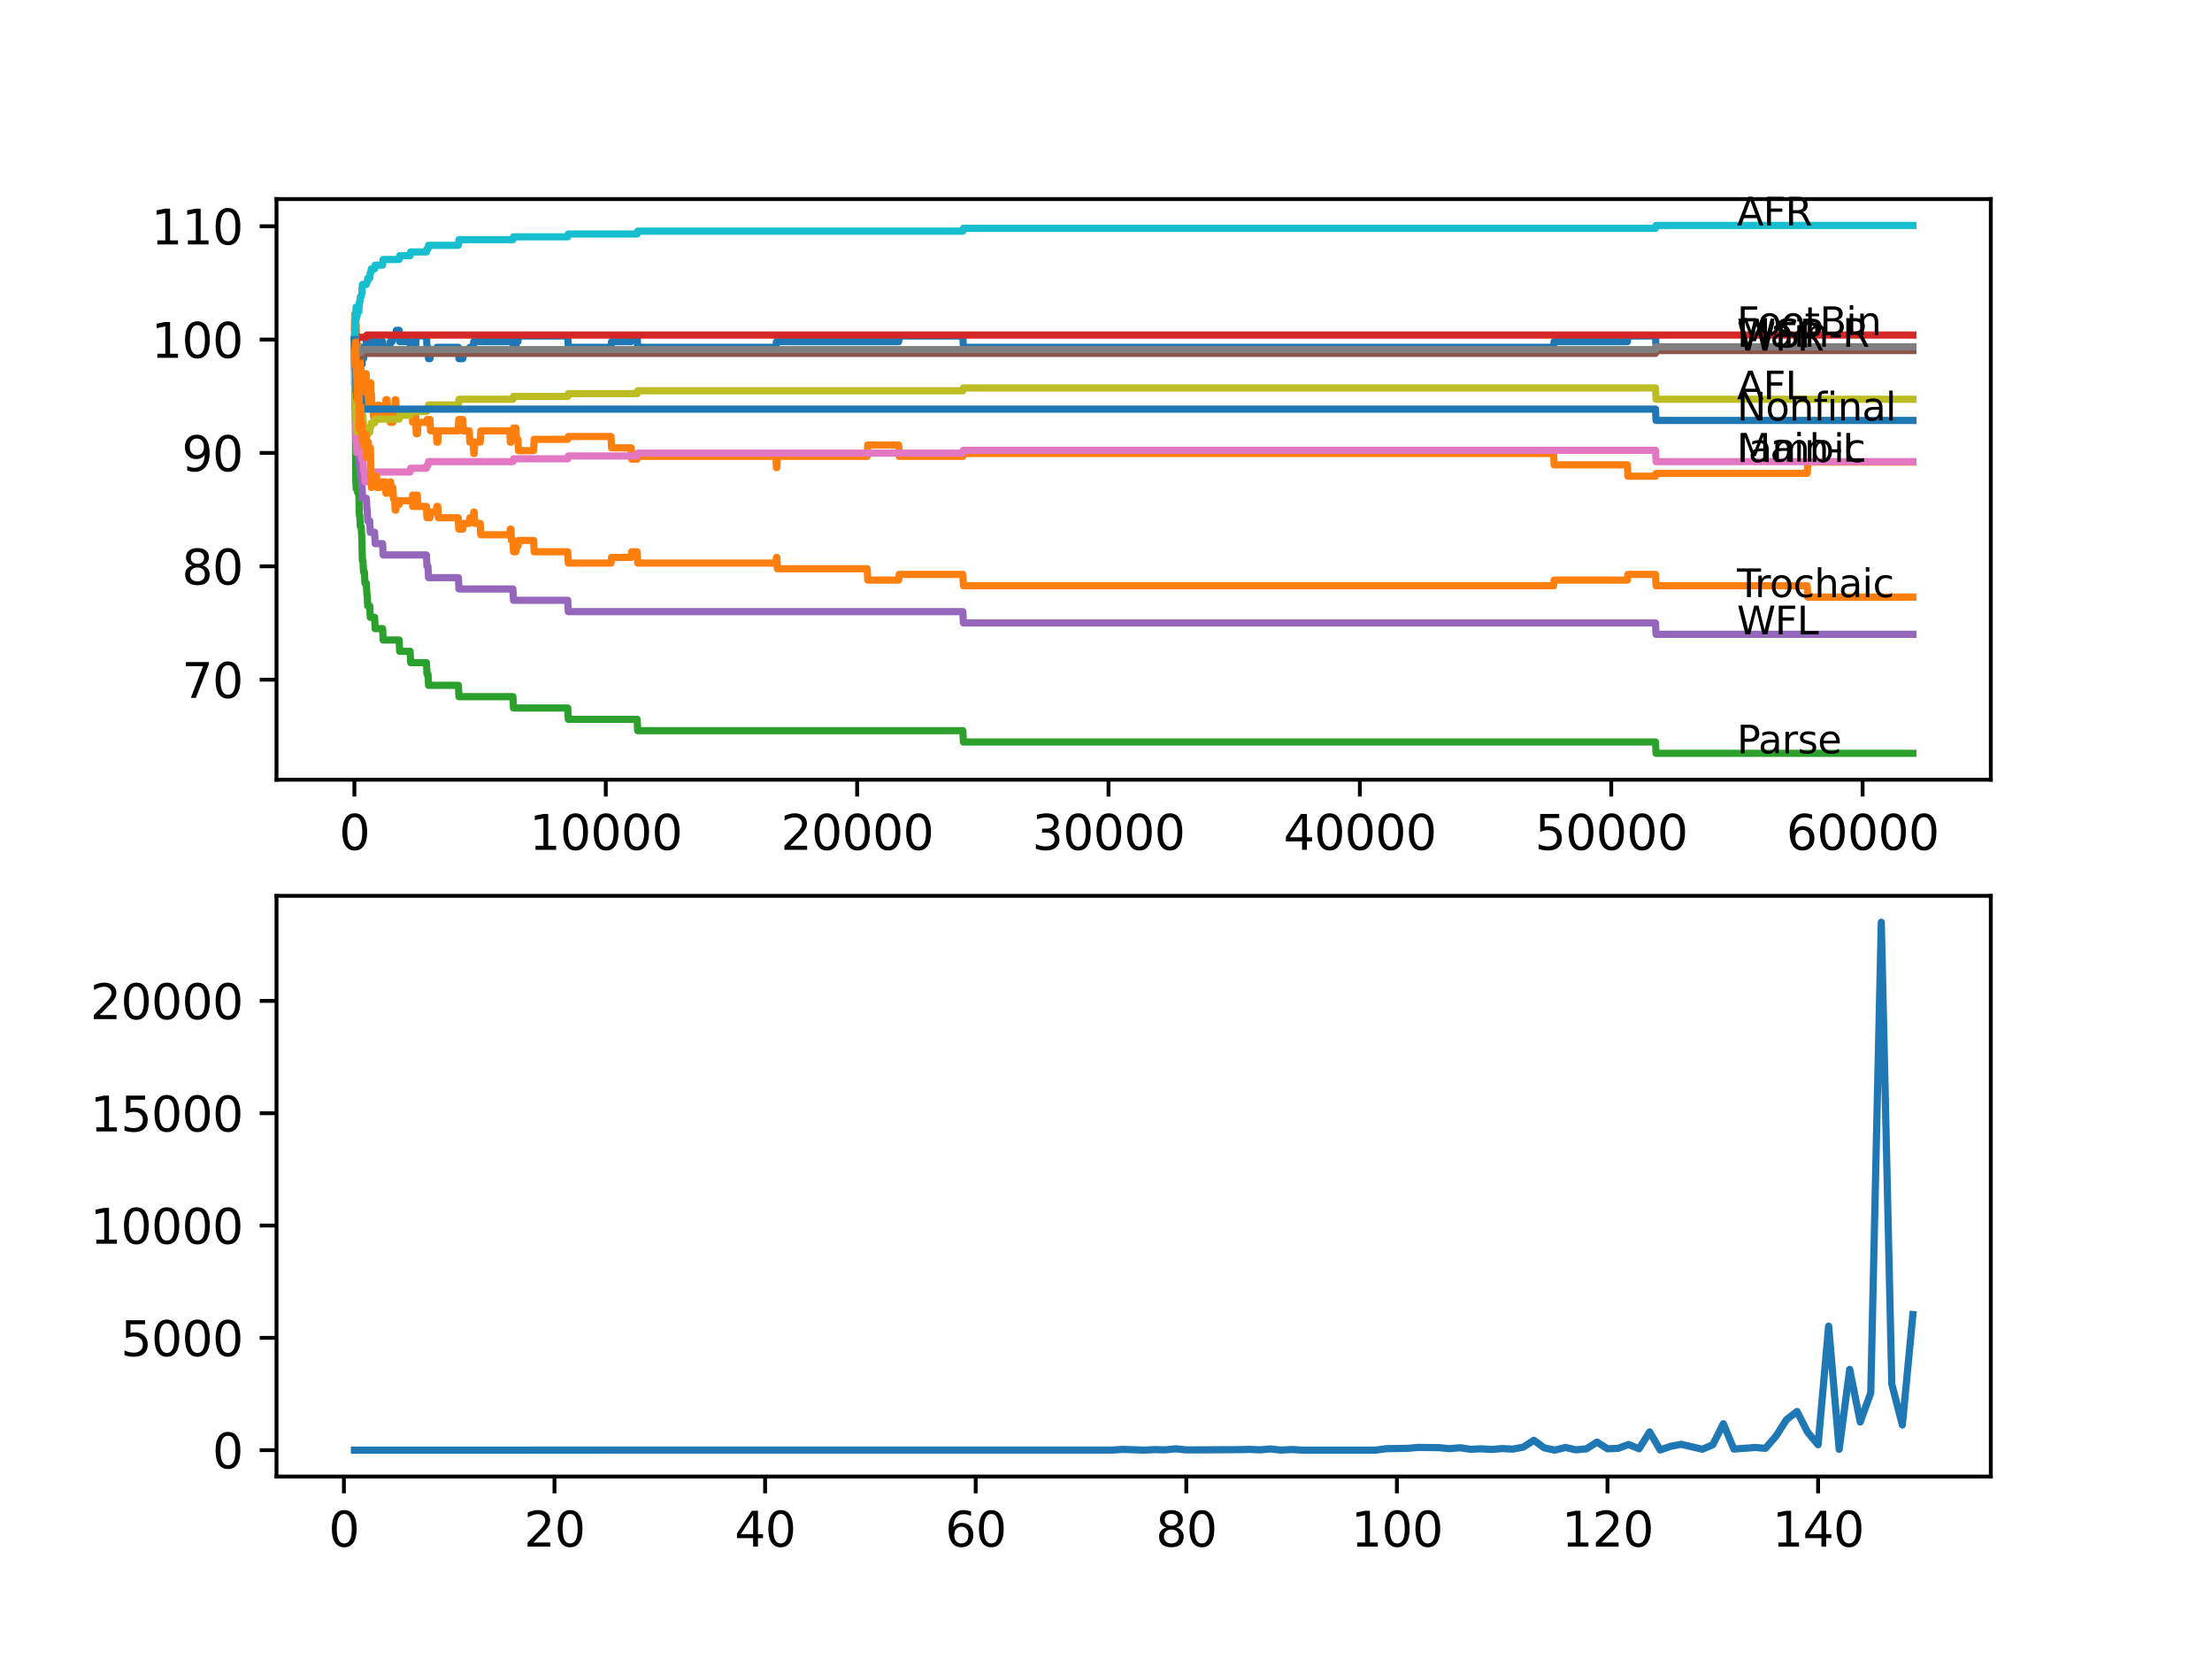 <?xml version="1.0" encoding="utf-8" standalone="no"?>
<!DOCTYPE svg PUBLIC "-//W3C//DTD SVG 1.1//EN"
  "http://www.w3.org/Graphics/SVG/1.1/DTD/svg11.dtd">
<svg xmlns:xlink="http://www.w3.org/1999/xlink" width="460.8pt" height="345.6pt" viewBox="0 0 460.8 345.6" xmlns="http://www.w3.org/2000/svg" version="1.1">
 <defs>
  <style type="text/css">*{stroke-linejoin: round; stroke-linecap: butt}</style>
 </defs>
 <g id="figure_1">
  <g id="patch_1">
   <path d="M 0 345.6 
L 460.8 345.6 
L 460.8 0 
L 0 0 
z
" style="fill: #ffffff"/>
  </g>
  <g id="axes_1">
   <g id="patch_2">
    <path d="M 57.6 162.432 
L 414.72 162.432 
L 414.72 41.472 
L 57.6 41.472 
z
" style="fill: #ffffff"/>
   </g>
   <g id="matplotlib.axis_1">
    <g id="xtick_1">
     <g id="line2d_1">
      <defs>
       <path id="m2c02cefbf6" d="M 0 0 
L 0 3.5 
" style="stroke: #000000; stroke-width: 0.8"/>
      </defs>
      <g>
       <use xlink:href="#m2c02cefbf6" x="73.827" y="162.432" style="stroke: #000000; stroke-width: 0.8"/>
      </g>
     </g>
     <g id="text_1">
      <!-- 0 -->
      <g transform="translate(70.646 177.03)scale(0.1 -0.1)">
       <defs>
        <path id="DejaVuSans-30" d="M 2034 4250 
Q 1547 4250 1301 3770 
Q 1056 3291 1056 2328 
Q 1056 1369 1301 889 
Q 1547 409 2034 409 
Q 2525 409 2770 889 
Q 3016 1369 3016 2328 
Q 3016 3291 2770 3770 
Q 2525 4250 2034 4250 
z
M 2034 4750 
Q 2819 4750 3233 4129 
Q 3647 3509 3647 2328 
Q 3647 1150 3233 529 
Q 2819 -91 2034 -91 
Q 1250 -91 836 529 
Q 422 1150 422 2328 
Q 422 3509 836 4129 
Q 1250 4750 2034 4750 
z
" transform="scale(0.016)"/>
       </defs>
       <use xlink:href="#DejaVuSans-30"/>
      </g>
     </g>
    </g>
    <g id="xtick_2">
     <g id="line2d_2">
      <g>
       <use xlink:href="#m2c02cefbf6" x="126.192" y="162.432" style="stroke: #000000; stroke-width: 0.8"/>
      </g>
     </g>
     <g id="text_2">
      <!-- 10000 -->
      <g transform="translate(110.286 177.03)scale(0.1 -0.1)">
       <defs>
        <path id="DejaVuSans-31" d="M 794 531 
L 1825 531 
L 1825 4091 
L 703 3866 
L 703 4441 
L 1819 4666 
L 2450 4666 
L 2450 531 
L 3481 531 
L 3481 0 
L 794 0 
L 794 531 
z
" transform="scale(0.016)"/>
       </defs>
       <use xlink:href="#DejaVuSans-31"/>
       <use xlink:href="#DejaVuSans-30" x="63.623"/>
       <use xlink:href="#DejaVuSans-30" x="127.246"/>
       <use xlink:href="#DejaVuSans-30" x="190.869"/>
       <use xlink:href="#DejaVuSans-30" x="254.492"/>
      </g>
     </g>
    </g>
    <g id="xtick_3">
     <g id="line2d_3">
      <g>
       <use xlink:href="#m2c02cefbf6" x="178.556" y="162.432" style="stroke: #000000; stroke-width: 0.8"/>
      </g>
     </g>
     <g id="text_3">
      <!-- 20000 -->
      <g transform="translate(162.65 177.03)scale(0.1 -0.1)">
       <defs>
        <path id="DejaVuSans-32" d="M 1228 531 
L 3431 531 
L 3431 0 
L 469 0 
L 469 531 
Q 828 903 1448 1529 
Q 2069 2156 2228 2338 
Q 2531 2678 2651 2914 
Q 2772 3150 2772 3378 
Q 2772 3750 2511 3984 
Q 2250 4219 1831 4219 
Q 1534 4219 1204 4116 
Q 875 4013 500 3803 
L 500 4441 
Q 881 4594 1212 4672 
Q 1544 4750 1819 4750 
Q 2544 4750 2975 4387 
Q 3406 4025 3406 3419 
Q 3406 3131 3298 2873 
Q 3191 2616 2906 2266 
Q 2828 2175 2409 1742 
Q 1991 1309 1228 531 
z
" transform="scale(0.016)"/>
       </defs>
       <use xlink:href="#DejaVuSans-32"/>
       <use xlink:href="#DejaVuSans-30" x="63.623"/>
       <use xlink:href="#DejaVuSans-30" x="127.246"/>
       <use xlink:href="#DejaVuSans-30" x="190.869"/>
       <use xlink:href="#DejaVuSans-30" x="254.492"/>
      </g>
     </g>
    </g>
    <g id="xtick_4">
     <g id="line2d_4">
      <g>
       <use xlink:href="#m2c02cefbf6" x="230.921" y="162.432" style="stroke: #000000; stroke-width: 0.8"/>
      </g>
     </g>
     <g id="text_4">
      <!-- 30000 -->
      <g transform="translate(215.015 177.03)scale(0.1 -0.1)">
       <defs>
        <path id="DejaVuSans-33" d="M 2597 2516 
Q 3050 2419 3304 2112 
Q 3559 1806 3559 1356 
Q 3559 666 3084 287 
Q 2609 -91 1734 -91 
Q 1441 -91 1130 -33 
Q 819 25 488 141 
L 488 750 
Q 750 597 1062 519 
Q 1375 441 1716 441 
Q 2309 441 2620 675 
Q 2931 909 2931 1356 
Q 2931 1769 2642 2001 
Q 2353 2234 1838 2234 
L 1294 2234 
L 1294 2753 
L 1863 2753 
Q 2328 2753 2575 2939 
Q 2822 3125 2822 3475 
Q 2822 3834 2567 4026 
Q 2313 4219 1838 4219 
Q 1578 4219 1281 4162 
Q 984 4106 628 3988 
L 628 4550 
Q 988 4650 1302 4700 
Q 1616 4750 1894 4750 
Q 2613 4750 3031 4423 
Q 3450 4097 3450 3541 
Q 3450 3153 3228 2886 
Q 3006 2619 2597 2516 
z
" transform="scale(0.016)"/>
       </defs>
       <use xlink:href="#DejaVuSans-33"/>
       <use xlink:href="#DejaVuSans-30" x="63.623"/>
       <use xlink:href="#DejaVuSans-30" x="127.246"/>
       <use xlink:href="#DejaVuSans-30" x="190.869"/>
       <use xlink:href="#DejaVuSans-30" x="254.492"/>
      </g>
     </g>
    </g>
    <g id="xtick_5">
     <g id="line2d_5">
      <g>
       <use xlink:href="#m2c02cefbf6" x="283.285" y="162.432" style="stroke: #000000; stroke-width: 0.8"/>
      </g>
     </g>
     <g id="text_5">
      <!-- 40000 -->
      <g transform="translate(267.379 177.03)scale(0.1 -0.1)">
       <defs>
        <path id="DejaVuSans-34" d="M 2419 4116 
L 825 1625 
L 2419 1625 
L 2419 4116 
z
M 2253 4666 
L 3047 4666 
L 3047 1625 
L 3713 1625 
L 3713 1100 
L 3047 1100 
L 3047 0 
L 2419 0 
L 2419 1100 
L 313 1100 
L 313 1709 
L 2253 4666 
z
" transform="scale(0.016)"/>
       </defs>
       <use xlink:href="#DejaVuSans-34"/>
       <use xlink:href="#DejaVuSans-30" x="63.623"/>
       <use xlink:href="#DejaVuSans-30" x="127.246"/>
       <use xlink:href="#DejaVuSans-30" x="190.869"/>
       <use xlink:href="#DejaVuSans-30" x="254.492"/>
      </g>
     </g>
    </g>
    <g id="xtick_6">
     <g id="line2d_6">
      <g>
       <use xlink:href="#m2c02cefbf6" x="335.65" y="162.432" style="stroke: #000000; stroke-width: 0.8"/>
      </g>
     </g>
     <g id="text_6">
      <!-- 50000 -->
      <g transform="translate(319.744 177.03)scale(0.1 -0.1)">
       <defs>
        <path id="DejaVuSans-35" d="M 691 4666 
L 3169 4666 
L 3169 4134 
L 1269 4134 
L 1269 2991 
Q 1406 3038 1543 3061 
Q 1681 3084 1819 3084 
Q 2600 3084 3056 2656 
Q 3513 2228 3513 1497 
Q 3513 744 3044 326 
Q 2575 -91 1722 -91 
Q 1428 -91 1123 -41 
Q 819 9 494 109 
L 494 744 
Q 775 591 1075 516 
Q 1375 441 1709 441 
Q 2250 441 2565 725 
Q 2881 1009 2881 1497 
Q 2881 1984 2565 2268 
Q 2250 2553 1709 2553 
Q 1456 2553 1204 2497 
Q 953 2441 691 2322 
L 691 4666 
z
" transform="scale(0.016)"/>
       </defs>
       <use xlink:href="#DejaVuSans-35"/>
       <use xlink:href="#DejaVuSans-30" x="63.623"/>
       <use xlink:href="#DejaVuSans-30" x="127.246"/>
       <use xlink:href="#DejaVuSans-30" x="190.869"/>
       <use xlink:href="#DejaVuSans-30" x="254.492"/>
      </g>
     </g>
    </g>
    <g id="xtick_7">
     <g id="line2d_7">
      <g>
       <use xlink:href="#m2c02cefbf6" x="388.014" y="162.432" style="stroke: #000000; stroke-width: 0.8"/>
      </g>
     </g>
     <g id="text_7">
      <!-- 60000 -->
      <g transform="translate(372.108 177.03)scale(0.1 -0.1)">
       <defs>
        <path id="DejaVuSans-36" d="M 2113 2584 
Q 1688 2584 1439 2293 
Q 1191 2003 1191 1497 
Q 1191 994 1439 701 
Q 1688 409 2113 409 
Q 2538 409 2786 701 
Q 3034 994 3034 1497 
Q 3034 2003 2786 2293 
Q 2538 2584 2113 2584 
z
M 3366 4563 
L 3366 3988 
Q 3128 4100 2886 4159 
Q 2644 4219 2406 4219 
Q 1781 4219 1451 3797 
Q 1122 3375 1075 2522 
Q 1259 2794 1537 2939 
Q 1816 3084 2150 3084 
Q 2853 3084 3261 2657 
Q 3669 2231 3669 1497 
Q 3669 778 3244 343 
Q 2819 -91 2113 -91 
Q 1303 -91 875 529 
Q 447 1150 447 2328 
Q 447 3434 972 4092 
Q 1497 4750 2381 4750 
Q 2619 4750 2861 4703 
Q 3103 4656 3366 4563 
z
" transform="scale(0.016)"/>
       </defs>
       <use xlink:href="#DejaVuSans-36"/>
       <use xlink:href="#DejaVuSans-30" x="63.623"/>
       <use xlink:href="#DejaVuSans-30" x="127.246"/>
       <use xlink:href="#DejaVuSans-30" x="190.869"/>
       <use xlink:href="#DejaVuSans-30" x="254.492"/>
      </g>
     </g>
    </g>
   </g>
   <g id="matplotlib.axis_2">
    <g id="ytick_1">
     <g id="line2d_8">
      <defs>
       <path id="m03595770b8" d="M 0 0 
L -3.5 0 
" style="stroke: #000000; stroke-width: 0.8"/>
      </defs>
      <g>
       <use xlink:href="#m03595770b8" x="57.6" y="141.585" style="stroke: #000000; stroke-width: 0.8"/>
      </g>
     </g>
     <g id="text_8">
      <!-- 70 -->
      <g transform="translate(37.875 145.384)scale(0.1 -0.1)">
       <defs>
        <path id="DejaVuSans-37" d="M 525 4666 
L 3525 4666 
L 3525 4397 
L 1831 0 
L 1172 0 
L 2766 4134 
L 525 4134 
L 525 4666 
z
" transform="scale(0.016)"/>
       </defs>
       <use xlink:href="#DejaVuSans-37"/>
       <use xlink:href="#DejaVuSans-30" x="63.623"/>
      </g>
     </g>
    </g>
    <g id="ytick_2">
     <g id="line2d_9">
      <g>
       <use xlink:href="#m03595770b8" x="57.6" y="117.97" style="stroke: #000000; stroke-width: 0.8"/>
      </g>
     </g>
     <g id="text_9">
      <!-- 80 -->
      <g transform="translate(37.875 121.77)scale(0.1 -0.1)">
       <defs>
        <path id="DejaVuSans-38" d="M 2034 2216 
Q 1584 2216 1326 1975 
Q 1069 1734 1069 1313 
Q 1069 891 1326 650 
Q 1584 409 2034 409 
Q 2484 409 2743 651 
Q 3003 894 3003 1313 
Q 3003 1734 2745 1975 
Q 2488 2216 2034 2216 
z
M 1403 2484 
Q 997 2584 770 2862 
Q 544 3141 544 3541 
Q 544 4100 942 4425 
Q 1341 4750 2034 4750 
Q 2731 4750 3128 4425 
Q 3525 4100 3525 3541 
Q 3525 3141 3298 2862 
Q 3072 2584 2669 2484 
Q 3125 2378 3379 2068 
Q 3634 1759 3634 1313 
Q 3634 634 3220 271 
Q 2806 -91 2034 -91 
Q 1263 -91 848 271 
Q 434 634 434 1313 
Q 434 1759 690 2068 
Q 947 2378 1403 2484 
z
M 1172 3481 
Q 1172 3119 1398 2916 
Q 1625 2713 2034 2713 
Q 2441 2713 2670 2916 
Q 2900 3119 2900 3481 
Q 2900 3844 2670 4047 
Q 2441 4250 2034 4250 
Q 1625 4250 1398 4047 
Q 1172 3844 1172 3481 
z
" transform="scale(0.016)"/>
       </defs>
       <use xlink:href="#DejaVuSans-38"/>
       <use xlink:href="#DejaVuSans-30" x="63.623"/>
      </g>
     </g>
    </g>
    <g id="ytick_3">
     <g id="line2d_10">
      <g>
       <use xlink:href="#m03595770b8" x="57.6" y="94.356" style="stroke: #000000; stroke-width: 0.8"/>
      </g>
     </g>
     <g id="text_10">
      <!-- 90 -->
      <g transform="translate(37.875 98.155)scale(0.1 -0.1)">
       <defs>
        <path id="DejaVuSans-39" d="M 703 97 
L 703 672 
Q 941 559 1184 500 
Q 1428 441 1663 441 
Q 2288 441 2617 861 
Q 2947 1281 2994 2138 
Q 2813 1869 2534 1725 
Q 2256 1581 1919 1581 
Q 1219 1581 811 2004 
Q 403 2428 403 3163 
Q 403 3881 828 4315 
Q 1253 4750 1959 4750 
Q 2769 4750 3195 4129 
Q 3622 3509 3622 2328 
Q 3622 1225 3098 567 
Q 2575 -91 1691 -91 
Q 1453 -91 1209 -44 
Q 966 3 703 97 
z
M 1959 2075 
Q 2384 2075 2632 2365 
Q 2881 2656 2881 3163 
Q 2881 3666 2632 3958 
Q 2384 4250 1959 4250 
Q 1534 4250 1286 3958 
Q 1038 3666 1038 3163 
Q 1038 2656 1286 2365 
Q 1534 2075 1959 2075 
z
" transform="scale(0.016)"/>
       </defs>
       <use xlink:href="#DejaVuSans-39"/>
       <use xlink:href="#DejaVuSans-30" x="63.623"/>
      </g>
     </g>
    </g>
    <g id="ytick_4">
     <g id="line2d_11">
      <g>
       <use xlink:href="#m03595770b8" x="57.6" y="70.742" style="stroke: #000000; stroke-width: 0.8"/>
      </g>
     </g>
     <g id="text_11">
      <!-- 100 -->
      <g transform="translate(31.512 74.541)scale(0.1 -0.1)">
       <use xlink:href="#DejaVuSans-31"/>
       <use xlink:href="#DejaVuSans-30" x="63.623"/>
       <use xlink:href="#DejaVuSans-30" x="127.246"/>
      </g>
     </g>
    </g>
    <g id="ytick_5">
     <g id="line2d_12">
      <g>
       <use xlink:href="#m03595770b8" x="57.6" y="47.128" style="stroke: #000000; stroke-width: 0.8"/>
      </g>
     </g>
     <g id="text_12">
      <!-- 110 -->
      <g transform="translate(31.512 50.927)scale(0.1 -0.1)">
       <use xlink:href="#DejaVuSans-31"/>
       <use xlink:href="#DejaVuSans-31" x="63.623"/>
       <use xlink:href="#DejaVuSans-30" x="127.246"/>
      </g>
     </g>
    </g>
   </g>
   <g id="line2d_13">
    <path d="M 73.833 70.742 
L 73.875 80.188 
L 73.953 75.583 
L 73.985 75.583 
L 73.99 74.402 
L 74.068 78.574 
L 74.084 78.102 
L 74.11 78.102 
L 74.184 82.352 
L 74.225 80.384 
L 74.231 80.384 
L 74.278 82.746 
L 74.341 80.62 
L 74.367 80.62 
L 74.398 78.259 
L 74.482 79.44 
L 74.513 79.44 
L 74.634 77.078 
L 74.66 77.078 
L 74.744 74.717 
L 74.765 78.259 
L 74.781 78.259 
L 74.906 74.717 
L 74.948 74.717 
L 74.995 77.078 
L 75.058 75.898 
L 75.1 75.898 
L 75.226 72.355 
L 75.252 72.355 
L 75.304 74.717 
L 75.362 72.355 
L 75.372 72.355 
L 75.44 75.898 
L 75.487 74.717 
L 75.723 74.717 
L 75.838 73.536 
L 75.849 73.536 
L 75.964 72.355 
L 76.273 72.355 
L 76.32 69.994 
L 76.388 71.175 
L 76.488 71.175 
L 76.603 73.536 
L 76.66 73.536 
L 76.776 72.355 
L 77.006 72.355 
L 77.016 71.175 
L 77.022 73.536 
L 77.111 73.536 
L 77.168 73.536 
L 77.236 71.175 
L 77.284 72.355 
L 77.367 72.355 
L 77.483 71.175 
L 77.708 71.175 
L 77.823 69.994 
L 78.038 69.994 
L 78.153 72.355 
L 79.085 72.355 
L 79.2 71.175 
L 79.703 71.175 
L 79.818 73.536 
L 80.619 73.536 
L 80.734 72.355 
L 81.185 72.355 
L 81.3 71.175 
L 81.687 71.175 
L 81.803 69.994 
L 82.452 69.994 
L 82.567 68.813 
L 83.143 68.813 
L 83.258 71.175 
L 85.431 71.175 
L 85.547 73.536 
L 85.95 73.536 
L 86.065 72.355 
L 86.583 72.355 
L 86.704 69.994 
L 88.835 69.994 
L 88.95 72.355 
L 89.155 72.355 
L 89.27 74.717 
L 89.568 74.717 
L 89.683 73.536 
L 90.888 73.536 
L 91.003 72.355 
L 95.496 72.355 
L 95.611 74.717 
L 96.397 74.717 
L 96.512 73.536 
L 97.758 73.536 
L 97.873 72.355 
L 98.57 72.355 
L 98.685 71.175 
L 106.189 71.175 
L 106.304 69.994 
L 106.849 69.994 
L 106.964 72.355 
L 107.466 72.355 
L 107.582 71.175 
L 107.891 71.175 
L 108.006 69.994 
L 118.274 69.994 
L 118.39 72.355 
L 127.281 72.355 
L 127.396 71.175 
L 131.476 71.175 
L 131.591 69.994 
L 132.727 69.994 
L 132.842 72.355 
L 161.632 72.355 
L 161.747 71.175 
L 187.207 71.175 
L 187.322 69.994 
L 200.576 69.994 
L 200.691 72.355 
L 323.637 72.355 
L 323.753 71.175 
L 339.012 71.175 
L 339.127 69.994 
L 344.871 69.994 
L 344.986 72.355 
L 398.487 72.355 
L 398.487 72.355 
" clip-path="url(#p82124262e9)" style="fill: none; stroke: #1f77b4; stroke-width: 1.5; stroke-linecap: square"/>
   </g>
   <g id="line2d_14">
    <path d="M 73.833 68.38 
L 73.89 65.429 
L 73.906 70.151 
L 73.911 70.151 
L 73.922 72.513 
L 73.937 68.971 
L 74.016 70.151 
L 74.126 65.429 
L 74.136 67.79 
L 74.215 67.79 
L 74.341 74.874 
L 74.362 74.874 
L 74.388 72.513 
L 74.43 76.449 
L 74.472 74.087 
L 74.482 74.087 
L 74.513 71.726 
L 74.55 76.449 
L 74.587 76.449 
L 74.639 76.449 
L 74.66 74.087 
L 74.707 78.81 
L 74.744 78.81 
L 74.749 78.81 
L 74.76 81.171 
L 74.843 75.661 
L 74.849 75.661 
L 74.901 73.3 
L 74.959 74.481 
L 74.995 74.481 
L 75.116 79.204 
L 75.131 79.204 
L 75.158 81.565 
L 75.189 76.842 
L 75.241 79.204 
L 75.252 79.204 
L 75.304 78.613 
L 75.309 80.975 
L 75.346 80.975 
L 75.357 80.975 
L 75.372 83.336 
L 75.383 80.188 
L 75.466 82.549 
L 75.613 82.549 
L 75.723 77.826 
L 75.728 80.188 
L 75.849 80.188 
L 75.912 82.549 
L 75.959 80.188 
L 76.221 80.188 
L 76.273 77.826 
L 76.32 82.549 
L 76.325 82.077 
L 76.341 82.077 
L 76.378 79.715 
L 76.451 82.077 
L 76.66 82.077 
L 76.728 84.438 
L 76.77 82.077 
L 77.006 82.077 
L 77.121 84.438 
L 77.163 84.438 
L 77.221 79.715 
L 77.273 84.438 
L 77.362 84.438 
L 77.367 82.077 
L 77.472 84.438 
L 77.708 84.438 
L 77.823 86.8 
L 78.451 86.8 
L 78.566 84.438 
L 79.085 84.438 
L 79.2 86.8 
L 79.703 86.8 
L 79.818 85.619 
L 80.279 85.619 
L 80.394 83.257 
L 80.619 83.257 
L 80.734 85.619 
L 81.185 85.619 
L 81.3 87.98 
L 81.378 87.98 
L 81.494 85.619 
L 81.687 85.619 
L 81.803 87.98 
L 81.844 87.98 
L 81.96 85.619 
L 82.206 85.619 
L 82.321 83.257 
L 82.452 83.257 
L 82.567 85.619 
L 85.95 85.619 
L 85.955 87.98 
L 86.06 85.619 
L 86.583 85.619 
L 86.704 90.342 
L 86.955 90.342 
L 87.07 87.98 
L 88.835 87.98 
L 88.95 87.39 
L 89.568 87.39 
L 89.683 89.751 
L 90.888 89.751 
L 91.003 92.113 
L 91.202 92.113 
L 91.317 89.751 
L 95.459 89.751 
L 95.574 87.39 
L 96.397 87.39 
L 96.512 89.751 
L 97.758 89.751 
L 97.873 92.113 
L 98.57 92.113 
L 98.685 94.474 
L 98.779 94.474 
L 98.894 92.113 
L 100.031 92.113 
L 100.146 89.751 
L 106.189 89.751 
L 106.304 92.113 
L 106.435 92.113 
L 106.55 89.751 
L 106.849 89.751 
L 106.964 89.161 
L 107.466 89.161 
L 107.582 91.522 
L 107.891 91.522 
L 108.006 93.884 
L 111.148 93.884 
L 111.263 91.522 
L 118.274 91.522 
L 118.39 90.932 
L 127.281 90.932 
L 127.396 93.293 
L 131.476 93.293 
L 131.591 95.655 
L 132.727 95.655 
L 132.842 95.065 
L 161.632 95.065 
L 161.747 97.426 
L 161.826 97.426 
L 161.941 95.065 
L 180.646 95.065 
L 180.761 92.703 
L 187.207 92.703 
L 187.322 95.065 
L 200.576 95.065 
L 200.691 94.474 
L 323.637 94.474 
L 323.753 96.836 
L 339.012 96.836 
L 339.127 99.197 
L 344.871 99.197 
L 344.986 98.607 
L 376.473 98.607 
L 376.588 96.245 
L 398.487 96.245 
L 398.487 96.245 
" clip-path="url(#p82124262e9)" style="fill: none; stroke: #ff7f0e; stroke-width: 1.5; stroke-linecap: square"/>
   </g>
   <g id="line2d_15">
    <path d="M 73.833 70.742 
L 73.838 70.742 
L 73.974 82.077 
L 73.99 82.077 
L 74.126 100.496 
L 74.136 100.024 
L 74.152 100.024 
L 74.184 99.433 
L 74.189 101.795 
L 74.252 101.204 
L 74.278 101.204 
L 74.398 100.26 
L 74.513 102.621 
L 74.744 102.621 
L 74.864 107.344 
L 74.948 107.344 
L 75.063 109.705 
L 75.252 109.705 
L 75.367 112.067 
L 75.372 112.067 
L 75.493 116.79 
L 75.613 116.79 
L 75.728 119.151 
L 75.912 119.151 
L 76.027 121.512 
L 76.32 121.512 
L 76.435 123.874 
L 76.488 123.874 
L 76.603 126.235 
L 77.016 126.235 
L 77.132 128.597 
L 78.038 128.597 
L 78.153 130.958 
L 79.703 130.958 
L 79.818 133.32 
L 83.143 133.32 
L 83.258 135.681 
L 85.431 135.681 
L 85.547 138.042 
L 88.835 138.042 
L 88.95 140.404 
L 89.155 140.404 
L 89.27 142.765 
L 95.496 142.765 
L 95.611 145.127 
L 106.849 145.127 
L 106.964 147.488 
L 118.274 147.488 
L 118.39 149.85 
L 132.727 149.85 
L 132.842 152.211 
L 200.576 152.211 
L 200.691 154.572 
L 344.871 154.572 
L 344.986 156.934 
L 398.487 156.934 
L 398.487 156.934 
" clip-path="url(#p82124262e9)" style="fill: none; stroke: #2ca02c; stroke-width: 1.5; stroke-linecap: square"/>
   </g>
   <g id="line2d_16">
    <path d="M 73.833 70.742 
L 73.89 70.742 
L 74.006 70.27 
L 74.053 70.27 
L 74.095 69.325 
L 74.1 71.686 
L 74.152 71.214 
L 74.278 71.214 
L 74.398 70.27 
L 76.32 70.27 
L 76.435 69.797 
L 398.487 69.797 
L 398.487 69.797 
" clip-path="url(#p82124262e9)" style="fill: none; stroke: #d62728; stroke-width: 1.5; stroke-linecap: square"/>
   </g>
   <g id="line2d_17">
    <path d="M 73.833 70.742 
L 73.964 80.188 
L 73.99 80.188 
L 74.121 89.633 
L 74.152 89.633 
L 74.273 94.356 
L 74.744 94.356 
L 74.859 96.718 
L 74.948 96.718 
L 75.063 99.079 
L 75.252 99.079 
L 75.367 101.44 
L 75.419 101.44 
L 75.535 103.802 
L 76.32 103.802 
L 76.435 106.163 
L 76.488 106.163 
L 76.603 108.525 
L 77.016 108.525 
L 77.132 110.886 
L 78.038 110.886 
L 78.153 113.247 
L 79.703 113.247 
L 79.818 115.609 
L 88.835 115.609 
L 88.95 117.97 
L 89.155 117.97 
L 89.27 120.332 
L 95.496 120.332 
L 95.611 122.693 
L 106.849 122.693 
L 106.964 125.055 
L 118.274 125.055 
L 118.39 127.416 
L 200.576 127.416 
L 200.691 129.777 
L 344.871 129.777 
L 344.986 132.139 
L 398.487 132.139 
L 398.487 132.139 
" clip-path="url(#p82124262e9)" style="fill: none; stroke: #9467bd; stroke-width: 1.5; stroke-linecap: square"/>
   </g>
   <g id="line2d_18">
    <path d="M 73.833 70.742 
L 73.953 69.561 
L 74 69.561 
L 74.1 73.812 
L 74.115 73.025 
L 74.152 73.025 
L 74.184 72.434 
L 74.189 74.796 
L 74.252 74.205 
L 75.252 74.205 
L 75.367 73.615 
L 344.871 73.615 
L 344.986 73.025 
L 398.487 73.025 
L 398.487 73.025 
" clip-path="url(#p82124262e9)" style="fill: none; stroke: #8c564b; stroke-width: 1.5; stroke-linecap: square"/>
   </g>
   <g id="line2d_19">
    <path d="M 73.833 70.742 
L 73.964 81.486 
L 74.032 81.486 
L 74.163 91.877 
L 74.231 91.877 
L 74.278 94.238 
L 74.341 93.293 
L 75.252 93.293 
L 75.367 95.655 
L 75.613 95.655 
L 75.728 98.016 
L 75.912 98.016 
L 76.027 100.378 
L 76.32 100.378 
L 76.435 99.905 
L 77.236 99.905 
L 77.352 99.118 
L 78.038 99.118 
L 78.153 98.331 
L 85.431 98.331 
L 85.547 97.544 
L 88.835 97.544 
L 88.95 96.954 
L 89.155 96.954 
L 89.27 96.167 
L 106.849 96.167 
L 106.964 95.576 
L 118.274 95.576 
L 118.39 94.986 
L 132.727 94.986 
L 132.842 94.395 
L 200.576 94.395 
L 200.691 93.805 
L 344.871 93.805 
L 344.986 96.167 
L 398.487 96.167 
L 398.487 96.167 
" clip-path="url(#p82124262e9)" style="fill: none; stroke: #e377c2; stroke-width: 1.5; stroke-linecap: square"/>
   </g>
   <g id="line2d_20">
    <path d="M 73.833 70.742 
L 73.958 68.774 
L 74 68.774 
L 74.1 73.025 
L 74.115 72.237 
L 74.152 72.237 
L 74.184 71.647 
L 74.189 74.008 
L 74.252 73.418 
L 75.252 73.418 
L 75.367 72.828 
L 344.871 72.828 
L 344.986 72.237 
L 398.487 72.237 
L 398.487 72.237 
" clip-path="url(#p82124262e9)" style="fill: none; stroke: #7f7f7f; stroke-width: 1.5; stroke-linecap: square"/>
   </g>
   <g id="line2d_21">
    <path d="M 73.833 70.742 
L 73.958 78.338 
L 74.032 78.338 
L 74.163 87.547 
L 74.231 87.547 
L 74.278 89.909 
L 74.341 88.964 
L 74.398 88.964 
L 74.513 88.177 
L 74.744 88.177 
L 74.859 86.209 
L 75.252 86.209 
L 75.367 88.571 
L 75.372 88.571 
L 75.493 86.603 
L 75.613 86.603 
L 75.728 88.964 
L 75.912 88.964 
L 76.027 91.326 
L 76.32 91.326 
L 76.435 90.853 
L 76.488 90.853 
L 76.603 90.066 
L 77.016 90.066 
L 77.132 88.885 
L 77.236 88.885 
L 77.352 88.098 
L 78.038 88.098 
L 78.153 87.311 
L 83.143 87.311 
L 83.258 86.524 
L 85.431 86.524 
L 85.547 85.737 
L 88.835 85.737 
L 88.95 85.147 
L 89.155 85.147 
L 89.27 84.359 
L 95.496 84.359 
L 95.611 83.179 
L 106.849 83.179 
L 106.964 82.588 
L 118.274 82.588 
L 118.39 81.998 
L 132.727 81.998 
L 132.842 81.408 
L 200.576 81.408 
L 200.691 80.817 
L 344.871 80.817 
L 344.986 83.179 
L 398.487 83.179 
L 398.487 83.179 
" clip-path="url(#p82124262e9)" style="fill: none; stroke: #bcbd22; stroke-width: 1.5; stroke-linecap: square"/>
   </g>
   <g id="line2d_22">
    <path d="M 73.833 70.742 
L 73.974 67.003 
L 73.99 67.003 
L 74 65.822 
L 74.058 68.892 
L 74.095 67.711 
L 74.1 67.711 
L 74.184 63.972 
L 74.215 66.334 
L 74.231 66.334 
L 74.346 65.744 
L 74.398 65.744 
L 74.513 64.956 
L 74.744 64.956 
L 74.859 62.989 
L 74.948 62.989 
L 75.063 61.808 
L 75.252 61.808 
L 75.367 61.217 
L 75.372 61.217 
L 75.493 59.25 
L 76.32 59.25 
L 76.435 58.777 
L 76.488 58.777 
L 76.603 57.99 
L 77.016 57.99 
L 77.132 56.809 
L 77.236 56.809 
L 77.352 56.022 
L 78.038 56.022 
L 78.153 55.235 
L 79.703 55.235 
L 79.818 54.054 
L 83.143 54.054 
L 83.258 53.267 
L 85.431 53.267 
L 85.547 52.48 
L 88.835 52.48 
L 88.95 51.89 
L 89.155 51.89 
L 89.27 51.103 
L 95.496 51.103 
L 95.611 49.922 
L 106.849 49.922 
L 106.964 49.332 
L 118.274 49.332 
L 118.39 48.741 
L 132.727 48.741 
L 132.842 48.151 
L 200.576 48.151 
L 200.691 47.561 
L 344.871 47.561 
L 344.986 46.97 
L 398.487 46.97 
L 398.487 46.97 
" clip-path="url(#p82124262e9)" style="fill: none; stroke: #17becf; stroke-width: 1.5; stroke-linecap: square"/>
   </g>
   <g id="line2d_23">
    <path d="M 73.833 70.742 
L 73.953 75.465 
L 74 75.465 
L 74.032 74.678 
L 74.037 77.039 
L 74.1 76.567 
L 74.184 81.29 
L 74.215 80.502 
L 74.231 80.502 
L 74.346 82.864 
L 75.252 82.864 
L 75.367 85.225 
L 344.871 85.225 
L 344.986 87.587 
L 398.487 87.587 
L 398.487 87.587 
" clip-path="url(#p82124262e9)" style="fill: none; stroke: #1f77b4; stroke-width: 1.5; stroke-linecap: square"/>
   </g>
   <g id="line2d_24">
    <path d="M 73.833 73.103 
L 73.901 76.055 
L 73.943 73.694 
L 73.985 73.694 
L 74.089 71.253 
L 74.095 73.615 
L 74.152 73.615 
L 74.273 78.731 
L 74.314 78.731 
L 74.362 77.551 
L 74.377 81.093 
L 74.419 79.912 
L 74.424 79.912 
L 74.44 78.731 
L 74.487 83.454 
L 74.524 82.273 
L 74.545 82.273 
L 74.639 81.093 
L 74.644 83.454 
L 74.65 83.454 
L 74.66 83.454 
L 74.77 79.912 
L 74.775 82.273 
L 74.781 82.273 
L 74.791 81.093 
L 74.854 89.358 
L 74.859 89.358 
L 74.901 89.358 
L 75.021 86.996 
L 75.1 86.996 
L 75.158 84.635 
L 75.189 89.358 
L 75.199 89.358 
L 75.22 89.358 
L 75.252 88.177 
L 75.257 90.538 
L 75.33 89.358 
L 75.357 89.358 
L 75.377 88.177 
L 75.419 91.719 
L 75.461 90.538 
L 75.718 90.538 
L 75.723 92.9 
L 75.828 91.719 
L 75.849 91.719 
L 75.964 90.538 
L 76.221 90.538 
L 76.336 92.9 
L 76.341 92.9 
L 76.378 95.261 
L 76.451 94.081 
L 76.488 94.081 
L 76.603 93.293 
L 76.66 93.293 
L 76.728 92.113 
L 76.734 94.474 
L 76.765 94.474 
L 77.006 94.474 
L 77.121 93.293 
L 77.163 93.293 
L 77.257 100.378 
L 77.284 99.197 
L 77.362 99.197 
L 77.367 101.558 
L 77.472 100.378 
L 77.708 100.378 
L 77.823 99.197 
L 78.451 99.197 
L 78.566 101.558 
L 79.085 101.558 
L 79.2 100.378 
L 80.279 100.378 
L 80.394 102.739 
L 80.619 102.739 
L 80.734 101.558 
L 81.185 101.558 
L 81.3 100.378 
L 81.378 100.378 
L 81.494 102.739 
L 81.687 102.739 
L 81.803 101.558 
L 81.844 101.558 
L 81.96 103.92 
L 82.206 103.92 
L 82.321 106.281 
L 82.452 106.281 
L 82.567 105.101 
L 83.143 105.101 
L 83.258 104.313 
L 85.95 104.313 
L 85.955 103.133 
L 85.96 105.494 
L 86.055 105.494 
L 86.583 105.494 
L 86.704 103.133 
L 86.955 103.133 
L 87.07 105.494 
L 88.835 105.494 
L 88.95 107.856 
L 89.568 107.856 
L 89.683 106.675 
L 90.888 106.675 
L 91.003 105.494 
L 91.202 105.494 
L 91.317 107.856 
L 95.459 107.856 
L 95.574 110.217 
L 96.397 110.217 
L 96.512 109.036 
L 97.758 109.036 
L 97.873 107.856 
L 98.57 107.856 
L 98.685 106.675 
L 98.779 106.675 
L 98.894 109.036 
L 100.031 109.036 
L 100.146 111.398 
L 106.189 111.398 
L 106.304 110.217 
L 106.435 110.217 
L 106.55 112.578 
L 106.849 112.578 
L 106.964 114.94 
L 107.466 114.94 
L 107.582 113.759 
L 107.891 113.759 
L 108.006 112.578 
L 111.148 112.578 
L 111.263 114.94 
L 118.274 114.94 
L 118.39 117.301 
L 127.281 117.301 
L 127.396 116.121 
L 131.476 116.121 
L 131.591 114.94 
L 132.727 114.94 
L 132.842 117.301 
L 161.632 117.301 
L 161.747 116.121 
L 161.826 116.121 
L 161.941 118.482 
L 180.646 118.482 
L 180.761 120.843 
L 187.207 120.843 
L 187.322 119.663 
L 200.576 119.663 
L 200.691 122.024 
L 323.637 122.024 
L 323.753 120.843 
L 339.012 120.843 
L 339.127 119.663 
L 344.871 119.663 
L 344.986 122.024 
L 376.473 122.024 
L 376.588 124.386 
L 398.487 124.386 
L 398.487 124.386 
" clip-path="url(#p82124262e9)" style="fill: none; stroke: #ff7f0e; stroke-width: 1.5; stroke-linecap: square"/>
   </g>
   <g id="patch_3">
    <path d="M 57.6 162.432 
L 57.6 41.472 
" style="fill: none; stroke: #000000; stroke-width: 0.8; stroke-linejoin: miter; stroke-linecap: square"/>
   </g>
   <g id="patch_4">
    <path d="M 414.72 162.432 
L 414.72 41.472 
" style="fill: none; stroke: #000000; stroke-width: 0.8; stroke-linejoin: miter; stroke-linecap: square"/>
   </g>
   <g id="patch_5">
    <path d="M 57.6 162.432 
L 414.72 162.432 
" style="fill: none; stroke: #000000; stroke-width: 0.8; stroke-linejoin: miter; stroke-linecap: square"/>
   </g>
   <g id="patch_6">
    <path d="M 57.6 41.472 
L 414.72 41.472 
" style="fill: none; stroke: #000000; stroke-width: 0.8; stroke-linejoin: miter; stroke-linecap: square"/>
   </g>
   <g id="text_13">
    <!-- WSP -->
    <g transform="translate(361.832 72.355)scale(0.08 -0.08)">
     <defs>
      <path id="DejaVuSans-57" d="M 213 4666 
L 850 4666 
L 1831 722 
L 2809 4666 
L 3519 4666 
L 4500 722 
L 5478 4666 
L 6119 4666 
L 4947 0 
L 4153 0 
L 3169 4050 
L 2175 0 
L 1381 0 
L 213 4666 
z
" transform="scale(0.016)"/>
      <path id="DejaVuSans-53" d="M 3425 4513 
L 3425 3897 
Q 3066 4069 2747 4153 
Q 2428 4238 2131 4238 
Q 1616 4238 1336 4038 
Q 1056 3838 1056 3469 
Q 1056 3159 1242 3001 
Q 1428 2844 1947 2747 
L 2328 2669 
Q 3034 2534 3370 2195 
Q 3706 1856 3706 1288 
Q 3706 609 3251 259 
Q 2797 -91 1919 -91 
Q 1588 -91 1214 -16 
Q 841 59 441 206 
L 441 856 
Q 825 641 1194 531 
Q 1563 422 1919 422 
Q 2459 422 2753 634 
Q 3047 847 3047 1241 
Q 3047 1584 2836 1778 
Q 2625 1972 2144 2069 
L 1759 2144 
Q 1053 2284 737 2584 
Q 422 2884 422 3419 
Q 422 4038 858 4394 
Q 1294 4750 2059 4750 
Q 2388 4750 2728 4690 
Q 3069 4631 3425 4513 
z
" transform="scale(0.016)"/>
      <path id="DejaVuSans-50" d="M 1259 4147 
L 1259 2394 
L 2053 2394 
Q 2494 2394 2734 2622 
Q 2975 2850 2975 3272 
Q 2975 3691 2734 3919 
Q 2494 4147 2053 4147 
L 1259 4147 
z
M 628 4666 
L 2053 4666 
Q 2838 4666 3239 4311 
Q 3641 3956 3641 3272 
Q 3641 2581 3239 2228 
Q 2838 1875 2053 1875 
L 1259 1875 
L 1259 0 
L 628 0 
L 628 4666 
z
" transform="scale(0.016)"/>
     </defs>
     <use xlink:href="#DejaVuSans-57"/>
     <use xlink:href="#DejaVuSans-53" x="98.877"/>
     <use xlink:href="#DejaVuSans-50" x="162.354"/>
    </g>
   </g>
   <g id="text_14">
    <!-- Iambic -->
    <g transform="translate(361.832 96.245)scale(0.08 -0.08)">
     <defs>
      <path id="DejaVuSans-49" d="M 628 4666 
L 1259 4666 
L 1259 0 
L 628 0 
L 628 4666 
z
" transform="scale(0.016)"/>
      <path id="DejaVuSans-61" d="M 2194 1759 
Q 1497 1759 1228 1600 
Q 959 1441 959 1056 
Q 959 750 1161 570 
Q 1363 391 1709 391 
Q 2188 391 2477 730 
Q 2766 1069 2766 1631 
L 2766 1759 
L 2194 1759 
z
M 3341 1997 
L 3341 0 
L 2766 0 
L 2766 531 
Q 2569 213 2275 61 
Q 1981 -91 1556 -91 
Q 1019 -91 701 211 
Q 384 513 384 1019 
Q 384 1609 779 1909 
Q 1175 2209 1959 2209 
L 2766 2209 
L 2766 2266 
Q 2766 2663 2505 2880 
Q 2244 3097 1772 3097 
Q 1472 3097 1187 3025 
Q 903 2953 641 2809 
L 641 3341 
Q 956 3463 1253 3523 
Q 1550 3584 1831 3584 
Q 2591 3584 2966 3190 
Q 3341 2797 3341 1997 
z
" transform="scale(0.016)"/>
      <path id="DejaVuSans-6d" d="M 3328 2828 
Q 3544 3216 3844 3400 
Q 4144 3584 4550 3584 
Q 5097 3584 5394 3201 
Q 5691 2819 5691 2113 
L 5691 0 
L 5113 0 
L 5113 2094 
Q 5113 2597 4934 2840 
Q 4756 3084 4391 3084 
Q 3944 3084 3684 2787 
Q 3425 2491 3425 1978 
L 3425 0 
L 2847 0 
L 2847 2094 
Q 2847 2600 2669 2842 
Q 2491 3084 2119 3084 
Q 1678 3084 1418 2786 
Q 1159 2488 1159 1978 
L 1159 0 
L 581 0 
L 581 3500 
L 1159 3500 
L 1159 2956 
Q 1356 3278 1631 3431 
Q 1906 3584 2284 3584 
Q 2666 3584 2933 3390 
Q 3200 3197 3328 2828 
z
" transform="scale(0.016)"/>
      <path id="DejaVuSans-62" d="M 3116 1747 
Q 3116 2381 2855 2742 
Q 2594 3103 2138 3103 
Q 1681 3103 1420 2742 
Q 1159 2381 1159 1747 
Q 1159 1113 1420 752 
Q 1681 391 2138 391 
Q 2594 391 2855 752 
Q 3116 1113 3116 1747 
z
M 1159 2969 
Q 1341 3281 1617 3432 
Q 1894 3584 2278 3584 
Q 2916 3584 3314 3078 
Q 3713 2572 3713 1747 
Q 3713 922 3314 415 
Q 2916 -91 2278 -91 
Q 1894 -91 1617 61 
Q 1341 213 1159 525 
L 1159 0 
L 581 0 
L 581 4863 
L 1159 4863 
L 1159 2969 
z
" transform="scale(0.016)"/>
      <path id="DejaVuSans-69" d="M 603 3500 
L 1178 3500 
L 1178 0 
L 603 0 
L 603 3500 
z
M 603 4863 
L 1178 4863 
L 1178 4134 
L 603 4134 
L 603 4863 
z
" transform="scale(0.016)"/>
      <path id="DejaVuSans-63" d="M 3122 3366 
L 3122 2828 
Q 2878 2963 2633 3030 
Q 2388 3097 2138 3097 
Q 1578 3097 1268 2742 
Q 959 2388 959 1747 
Q 959 1106 1268 751 
Q 1578 397 2138 397 
Q 2388 397 2633 464 
Q 2878 531 3122 666 
L 3122 134 
Q 2881 22 2623 -34 
Q 2366 -91 2075 -91 
Q 1284 -91 818 406 
Q 353 903 353 1747 
Q 353 2603 823 3093 
Q 1294 3584 2113 3584 
Q 2378 3584 2631 3529 
Q 2884 3475 3122 3366 
z
" transform="scale(0.016)"/>
     </defs>
     <use xlink:href="#DejaVuSans-49"/>
     <use xlink:href="#DejaVuSans-61" x="29.492"/>
     <use xlink:href="#DejaVuSans-6d" x="90.771"/>
     <use xlink:href="#DejaVuSans-62" x="188.184"/>
     <use xlink:href="#DejaVuSans-69" x="251.66"/>
     <use xlink:href="#DejaVuSans-63" x="279.443"/>
    </g>
   </g>
   <g id="text_15">
    <!-- Parse -->
    <g transform="translate(361.832 156.934)scale(0.08 -0.08)">
     <defs>
      <path id="DejaVuSans-72" d="M 2631 2963 
Q 2534 3019 2420 3045 
Q 2306 3072 2169 3072 
Q 1681 3072 1420 2755 
Q 1159 2438 1159 1844 
L 1159 0 
L 581 0 
L 581 3500 
L 1159 3500 
L 1159 2956 
Q 1341 3275 1631 3429 
Q 1922 3584 2338 3584 
Q 2397 3584 2469 3576 
Q 2541 3569 2628 3553 
L 2631 2963 
z
" transform="scale(0.016)"/>
      <path id="DejaVuSans-73" d="M 2834 3397 
L 2834 2853 
Q 2591 2978 2328 3040 
Q 2066 3103 1784 3103 
Q 1356 3103 1142 2972 
Q 928 2841 928 2578 
Q 928 2378 1081 2264 
Q 1234 2150 1697 2047 
L 1894 2003 
Q 2506 1872 2764 1633 
Q 3022 1394 3022 966 
Q 3022 478 2636 193 
Q 2250 -91 1575 -91 
Q 1294 -91 989 -36 
Q 684 19 347 128 
L 347 722 
Q 666 556 975 473 
Q 1284 391 1588 391 
Q 1994 391 2212 530 
Q 2431 669 2431 922 
Q 2431 1156 2273 1281 
Q 2116 1406 1581 1522 
L 1381 1569 
Q 847 1681 609 1914 
Q 372 2147 372 2553 
Q 372 3047 722 3315 
Q 1072 3584 1716 3584 
Q 2034 3584 2315 3537 
Q 2597 3491 2834 3397 
z
" transform="scale(0.016)"/>
      <path id="DejaVuSans-65" d="M 3597 1894 
L 3597 1613 
L 953 1613 
Q 991 1019 1311 708 
Q 1631 397 2203 397 
Q 2534 397 2845 478 
Q 3156 559 3463 722 
L 3463 178 
Q 3153 47 2828 -22 
Q 2503 -91 2169 -91 
Q 1331 -91 842 396 
Q 353 884 353 1716 
Q 353 2575 817 3079 
Q 1281 3584 2069 3584 
Q 2775 3584 3186 3129 
Q 3597 2675 3597 1894 
z
M 3022 2063 
Q 3016 2534 2758 2815 
Q 2500 3097 2075 3097 
Q 1594 3097 1305 2825 
Q 1016 2553 972 2059 
L 3022 2063 
z
" transform="scale(0.016)"/>
     </defs>
     <use xlink:href="#DejaVuSans-50"/>
     <use xlink:href="#DejaVuSans-61" x="55.803"/>
     <use xlink:href="#DejaVuSans-72" x="117.082"/>
     <use xlink:href="#DejaVuSans-73" x="158.195"/>
     <use xlink:href="#DejaVuSans-65" x="210.295"/>
    </g>
   </g>
   <g id="text_16">
    <!-- FootBin -->
    <g transform="translate(361.832 69.797)scale(0.08 -0.08)">
     <defs>
      <path id="DejaVuSans-46" d="M 628 4666 
L 3309 4666 
L 3309 4134 
L 1259 4134 
L 1259 2759 
L 3109 2759 
L 3109 2228 
L 1259 2228 
L 1259 0 
L 628 0 
L 628 4666 
z
" transform="scale(0.016)"/>
      <path id="DejaVuSans-6f" d="M 1959 3097 
Q 1497 3097 1228 2736 
Q 959 2375 959 1747 
Q 959 1119 1226 758 
Q 1494 397 1959 397 
Q 2419 397 2687 759 
Q 2956 1122 2956 1747 
Q 2956 2369 2687 2733 
Q 2419 3097 1959 3097 
z
M 1959 3584 
Q 2709 3584 3137 3096 
Q 3566 2609 3566 1747 
Q 3566 888 3137 398 
Q 2709 -91 1959 -91 
Q 1206 -91 779 398 
Q 353 888 353 1747 
Q 353 2609 779 3096 
Q 1206 3584 1959 3584 
z
" transform="scale(0.016)"/>
      <path id="DejaVuSans-74" d="M 1172 4494 
L 1172 3500 
L 2356 3500 
L 2356 3053 
L 1172 3053 
L 1172 1153 
Q 1172 725 1289 603 
Q 1406 481 1766 481 
L 2356 481 
L 2356 0 
L 1766 0 
Q 1100 0 847 248 
Q 594 497 594 1153 
L 594 3053 
L 172 3053 
L 172 3500 
L 594 3500 
L 594 4494 
L 1172 4494 
z
" transform="scale(0.016)"/>
      <path id="DejaVuSans-42" d="M 1259 2228 
L 1259 519 
L 2272 519 
Q 2781 519 3026 730 
Q 3272 941 3272 1375 
Q 3272 1813 3026 2020 
Q 2781 2228 2272 2228 
L 1259 2228 
z
M 1259 4147 
L 1259 2741 
L 2194 2741 
Q 2656 2741 2882 2914 
Q 3109 3088 3109 3444 
Q 3109 3797 2882 3972 
Q 2656 4147 2194 4147 
L 1259 4147 
z
M 628 4666 
L 2241 4666 
Q 2963 4666 3353 4366 
Q 3744 4066 3744 3513 
Q 3744 3084 3544 2831 
Q 3344 2578 2956 2516 
Q 3422 2416 3680 2098 
Q 3938 1781 3938 1306 
Q 3938 681 3513 340 
Q 3088 0 2303 0 
L 628 0 
L 628 4666 
z
" transform="scale(0.016)"/>
      <path id="DejaVuSans-6e" d="M 3513 2113 
L 3513 0 
L 2938 0 
L 2938 2094 
Q 2938 2591 2744 2837 
Q 2550 3084 2163 3084 
Q 1697 3084 1428 2787 
Q 1159 2491 1159 1978 
L 1159 0 
L 581 0 
L 581 3500 
L 1159 3500 
L 1159 2956 
Q 1366 3272 1645 3428 
Q 1925 3584 2291 3584 
Q 2894 3584 3203 3211 
Q 3513 2838 3513 2113 
z
" transform="scale(0.016)"/>
     </defs>
     <use xlink:href="#DejaVuSans-46"/>
     <use xlink:href="#DejaVuSans-6f" x="53.895"/>
     <use xlink:href="#DejaVuSans-6f" x="115.076"/>
     <use xlink:href="#DejaVuSans-74" x="176.258"/>
     <use xlink:href="#DejaVuSans-42" x="215.467"/>
     <use xlink:href="#DejaVuSans-69" x="284.07"/>
     <use xlink:href="#DejaVuSans-6e" x="311.854"/>
    </g>
   </g>
   <g id="text_17">
    <!-- WFL -->
    <g transform="translate(361.832 132.139)scale(0.08 -0.08)">
     <defs>
      <path id="DejaVuSans-4c" d="M 628 4666 
L 1259 4666 
L 1259 531 
L 3531 531 
L 3531 0 
L 628 0 
L 628 4666 
z
" transform="scale(0.016)"/>
     </defs>
     <use xlink:href="#DejaVuSans-57"/>
     <use xlink:href="#DejaVuSans-46" x="98.877"/>
     <use xlink:href="#DejaVuSans-4c" x="156.396"/>
    </g>
   </g>
   <g id="text_18">
    <!-- WFR -->
    <g transform="translate(361.832 73.025)scale(0.08 -0.08)">
     <defs>
      <path id="DejaVuSans-52" d="M 2841 2188 
Q 3044 2119 3236 1894 
Q 3428 1669 3622 1275 
L 4263 0 
L 3584 0 
L 2988 1197 
Q 2756 1666 2539 1819 
Q 2322 1972 1947 1972 
L 1259 1972 
L 1259 0 
L 628 0 
L 628 4666 
L 2053 4666 
Q 2853 4666 3247 4331 
Q 3641 3997 3641 3322 
Q 3641 2881 3436 2590 
Q 3231 2300 2841 2188 
z
M 1259 4147 
L 1259 2491 
L 2053 2491 
Q 2509 2491 2742 2702 
Q 2975 2913 2975 3322 
Q 2975 3731 2742 3939 
Q 2509 4147 2053 4147 
L 1259 4147 
z
" transform="scale(0.016)"/>
     </defs>
     <use xlink:href="#DejaVuSans-57"/>
     <use xlink:href="#DejaVuSans-46" x="98.877"/>
     <use xlink:href="#DejaVuSans-52" x="156.396"/>
    </g>
   </g>
   <g id="text_19">
    <!-- Main-L -->
    <g transform="translate(361.832 96.167)scale(0.08 -0.08)">
     <defs>
      <path id="DejaVuSans-4d" d="M 628 4666 
L 1569 4666 
L 2759 1491 
L 3956 4666 
L 4897 4666 
L 4897 0 
L 4281 0 
L 4281 4097 
L 3078 897 
L 2444 897 
L 1241 4097 
L 1241 0 
L 628 0 
L 628 4666 
z
" transform="scale(0.016)"/>
      <path id="DejaVuSans-2d" d="M 313 2009 
L 1997 2009 
L 1997 1497 
L 313 1497 
L 313 2009 
z
" transform="scale(0.016)"/>
     </defs>
     <use xlink:href="#DejaVuSans-4d"/>
     <use xlink:href="#DejaVuSans-61" x="86.279"/>
     <use xlink:href="#DejaVuSans-69" x="147.559"/>
     <use xlink:href="#DejaVuSans-6e" x="175.342"/>
     <use xlink:href="#DejaVuSans-2d" x="238.721"/>
     <use xlink:href="#DejaVuSans-4c" x="274.805"/>
    </g>
   </g>
   <g id="text_20">
    <!-- Main-R -->
    <g transform="translate(361.832 72.237)scale(0.08 -0.08)">
     <use xlink:href="#DejaVuSans-4d"/>
     <use xlink:href="#DejaVuSans-61" x="86.279"/>
     <use xlink:href="#DejaVuSans-69" x="147.559"/>
     <use xlink:href="#DejaVuSans-6e" x="175.342"/>
     <use xlink:href="#DejaVuSans-2d" x="238.721"/>
     <use xlink:href="#DejaVuSans-52" x="274.805"/>
    </g>
   </g>
   <g id="text_21">
    <!-- AFL -->
    <g transform="translate(361.832 83.179)scale(0.08 -0.08)">
     <defs>
      <path id="DejaVuSans-41" d="M 2188 4044 
L 1331 1722 
L 3047 1722 
L 2188 4044 
z
M 1831 4666 
L 2547 4666 
L 4325 0 
L 3669 0 
L 3244 1197 
L 1141 1197 
L 716 0 
L 50 0 
L 1831 4666 
z
" transform="scale(0.016)"/>
     </defs>
     <use xlink:href="#DejaVuSans-41"/>
     <use xlink:href="#DejaVuSans-46" x="68.408"/>
     <use xlink:href="#DejaVuSans-4c" x="125.928"/>
    </g>
   </g>
   <g id="text_22">
    <!-- AFR -->
    <g transform="translate(361.832 46.97)scale(0.08 -0.08)">
     <use xlink:href="#DejaVuSans-41"/>
     <use xlink:href="#DejaVuSans-46" x="68.408"/>
     <use xlink:href="#DejaVuSans-52" x="125.928"/>
    </g>
   </g>
   <g id="text_23">
    <!-- Nonfinal -->
    <g transform="translate(361.832 87.587)scale(0.08 -0.08)">
     <defs>
      <path id="DejaVuSans-4e" d="M 628 4666 
L 1478 4666 
L 3547 763 
L 3547 4666 
L 4159 4666 
L 4159 0 
L 3309 0 
L 1241 3903 
L 1241 0 
L 628 0 
L 628 4666 
z
" transform="scale(0.016)"/>
      <path id="DejaVuSans-66" d="M 2375 4863 
L 2375 4384 
L 1825 4384 
Q 1516 4384 1395 4259 
Q 1275 4134 1275 3809 
L 1275 3500 
L 2222 3500 
L 2222 3053 
L 1275 3053 
L 1275 0 
L 697 0 
L 697 3053 
L 147 3053 
L 147 3500 
L 697 3500 
L 697 3744 
Q 697 4328 969 4595 
Q 1241 4863 1831 4863 
L 2375 4863 
z
" transform="scale(0.016)"/>
      <path id="DejaVuSans-6c" d="M 603 4863 
L 1178 4863 
L 1178 0 
L 603 0 
L 603 4863 
z
" transform="scale(0.016)"/>
     </defs>
     <use xlink:href="#DejaVuSans-4e"/>
     <use xlink:href="#DejaVuSans-6f" x="74.805"/>
     <use xlink:href="#DejaVuSans-6e" x="135.986"/>
     <use xlink:href="#DejaVuSans-66" x="199.365"/>
     <use xlink:href="#DejaVuSans-69" x="234.57"/>
     <use xlink:href="#DejaVuSans-6e" x="262.354"/>
     <use xlink:href="#DejaVuSans-61" x="325.732"/>
     <use xlink:href="#DejaVuSans-6c" x="387.012"/>
    </g>
   </g>
   <g id="text_24">
    <!-- Trochaic -->
    <g transform="translate(361.832 124.386)scale(0.08 -0.08)">
     <defs>
      <path id="DejaVuSans-54" d="M -19 4666 
L 3928 4666 
L 3928 4134 
L 2272 4134 
L 2272 0 
L 1638 0 
L 1638 4134 
L -19 4134 
L -19 4666 
z
" transform="scale(0.016)"/>
      <path id="DejaVuSans-68" d="M 3513 2113 
L 3513 0 
L 2938 0 
L 2938 2094 
Q 2938 2591 2744 2837 
Q 2550 3084 2163 3084 
Q 1697 3084 1428 2787 
Q 1159 2491 1159 1978 
L 1159 0 
L 581 0 
L 581 4863 
L 1159 4863 
L 1159 2956 
Q 1366 3272 1645 3428 
Q 1925 3584 2291 3584 
Q 2894 3584 3203 3211 
Q 3513 2838 3513 2113 
z
" transform="scale(0.016)"/>
     </defs>
     <use xlink:href="#DejaVuSans-54"/>
     <use xlink:href="#DejaVuSans-72" x="46.334"/>
     <use xlink:href="#DejaVuSans-6f" x="85.197"/>
     <use xlink:href="#DejaVuSans-63" x="146.379"/>
     <use xlink:href="#DejaVuSans-68" x="201.359"/>
     <use xlink:href="#DejaVuSans-61" x="264.738"/>
     <use xlink:href="#DejaVuSans-69" x="326.018"/>
     <use xlink:href="#DejaVuSans-63" x="353.801"/>
    </g>
   </g>
  </g>
  <g id="axes_2">
   <g id="patch_7">
    <path d="M 57.6 307.584 
L 414.72 307.584 
L 414.72 186.624 
L 57.6 186.624 
z
" style="fill: #ffffff"/>
   </g>
   <g id="matplotlib.axis_3">
    <g id="xtick_8">
     <g id="line2d_25">
      <g>
       <use xlink:href="#m2c02cefbf6" x="71.639" y="307.584" style="stroke: #000000; stroke-width: 0.8"/>
      </g>
     </g>
     <g id="text_25">
      <!-- 0 -->
      <g transform="translate(68.458 322.182)scale(0.1 -0.1)">
       <use xlink:href="#DejaVuSans-30"/>
      </g>
     </g>
    </g>
    <g id="xtick_9">
     <g id="line2d_26">
      <g>
       <use xlink:href="#m2c02cefbf6" x="115.511" y="307.584" style="stroke: #000000; stroke-width: 0.8"/>
      </g>
     </g>
     <g id="text_26">
      <!-- 20 -->
      <g transform="translate(109.149 322.182)scale(0.1 -0.1)">
       <use xlink:href="#DejaVuSans-32"/>
       <use xlink:href="#DejaVuSans-30" x="63.623"/>
      </g>
     </g>
    </g>
    <g id="xtick_10">
     <g id="line2d_27">
      <g>
       <use xlink:href="#m2c02cefbf6" x="159.384" y="307.584" style="stroke: #000000; stroke-width: 0.8"/>
      </g>
     </g>
     <g id="text_27">
      <!-- 40 -->
      <g transform="translate(153.021 322.182)scale(0.1 -0.1)">
       <use xlink:href="#DejaVuSans-34"/>
       <use xlink:href="#DejaVuSans-30" x="63.623"/>
      </g>
     </g>
    </g>
    <g id="xtick_11">
     <g id="line2d_28">
      <g>
       <use xlink:href="#m2c02cefbf6" x="203.256" y="307.584" style="stroke: #000000; stroke-width: 0.8"/>
      </g>
     </g>
     <g id="text_28">
      <!-- 60 -->
      <g transform="translate(196.893 322.182)scale(0.1 -0.1)">
       <use xlink:href="#DejaVuSans-36"/>
       <use xlink:href="#DejaVuSans-30" x="63.623"/>
      </g>
     </g>
    </g>
    <g id="xtick_12">
     <g id="line2d_29">
      <g>
       <use xlink:href="#m2c02cefbf6" x="247.128" y="307.584" style="stroke: #000000; stroke-width: 0.8"/>
      </g>
     </g>
     <g id="text_29">
      <!-- 80 -->
      <g transform="translate(240.766 322.182)scale(0.1 -0.1)">
       <use xlink:href="#DejaVuSans-38"/>
       <use xlink:href="#DejaVuSans-30" x="63.623"/>
      </g>
     </g>
    </g>
    <g id="xtick_13">
     <g id="line2d_30">
      <g>
       <use xlink:href="#m2c02cefbf6" x="291" y="307.584" style="stroke: #000000; stroke-width: 0.8"/>
      </g>
     </g>
     <g id="text_30">
      <!-- 100 -->
      <g transform="translate(281.457 322.182)scale(0.1 -0.1)">
       <use xlink:href="#DejaVuSans-31"/>
       <use xlink:href="#DejaVuSans-30" x="63.623"/>
       <use xlink:href="#DejaVuSans-30" x="127.246"/>
      </g>
     </g>
    </g>
    <g id="xtick_14">
     <g id="line2d_31">
      <g>
       <use xlink:href="#m2c02cefbf6" x="334.873" y="307.584" style="stroke: #000000; stroke-width: 0.8"/>
      </g>
     </g>
     <g id="text_31">
      <!-- 120 -->
      <g transform="translate(325.329 322.182)scale(0.1 -0.1)">
       <use xlink:href="#DejaVuSans-31"/>
       <use xlink:href="#DejaVuSans-32" x="63.623"/>
       <use xlink:href="#DejaVuSans-30" x="127.246"/>
      </g>
     </g>
    </g>
    <g id="xtick_15">
     <g id="line2d_32">
      <g>
       <use xlink:href="#m2c02cefbf6" x="378.745" y="307.584" style="stroke: #000000; stroke-width: 0.8"/>
      </g>
     </g>
     <g id="text_32">
      <!-- 140 -->
      <g transform="translate(369.201 322.182)scale(0.1 -0.1)">
       <use xlink:href="#DejaVuSans-31"/>
       <use xlink:href="#DejaVuSans-34" x="63.623"/>
       <use xlink:href="#DejaVuSans-30" x="127.246"/>
      </g>
     </g>
    </g>
   </g>
   <g id="matplotlib.axis_4">
    <g id="ytick_6">
     <g id="line2d_33">
      <g>
       <use xlink:href="#m03595770b8" x="57.6" y="302.09" style="stroke: #000000; stroke-width: 0.8"/>
      </g>
     </g>
     <g id="text_33">
      <!-- 0 -->
      <g transform="translate(44.237 305.89)scale(0.1 -0.1)">
       <use xlink:href="#DejaVuSans-30"/>
      </g>
     </g>
    </g>
    <g id="ytick_7">
     <g id="line2d_34">
      <g>
       <use xlink:href="#m03595770b8" x="57.6" y="278.694" style="stroke: #000000; stroke-width: 0.8"/>
      </g>
     </g>
     <g id="text_34">
      <!-- 5000 -->
      <g transform="translate(25.15 282.493)scale(0.1 -0.1)">
       <use xlink:href="#DejaVuSans-35"/>
       <use xlink:href="#DejaVuSans-30" x="63.623"/>
       <use xlink:href="#DejaVuSans-30" x="127.246"/>
       <use xlink:href="#DejaVuSans-30" x="190.869"/>
      </g>
     </g>
    </g>
    <g id="ytick_8">
     <g id="line2d_35">
      <g>
       <use xlink:href="#m03595770b8" x="57.6" y="255.297" style="stroke: #000000; stroke-width: 0.8"/>
      </g>
     </g>
     <g id="text_35">
      <!-- 10000 -->
      <g transform="translate(18.788 259.097)scale(0.1 -0.1)">
       <use xlink:href="#DejaVuSans-31"/>
       <use xlink:href="#DejaVuSans-30" x="63.623"/>
       <use xlink:href="#DejaVuSans-30" x="127.246"/>
       <use xlink:href="#DejaVuSans-30" x="190.869"/>
       <use xlink:href="#DejaVuSans-30" x="254.492"/>
      </g>
     </g>
    </g>
    <g id="ytick_9">
     <g id="line2d_36">
      <g>
       <use xlink:href="#m03595770b8" x="57.6" y="231.901" style="stroke: #000000; stroke-width: 0.8"/>
      </g>
     </g>
     <g id="text_36">
      <!-- 15000 -->
      <g transform="translate(18.788 235.7)scale(0.1 -0.1)">
       <use xlink:href="#DejaVuSans-31"/>
       <use xlink:href="#DejaVuSans-35" x="63.623"/>
       <use xlink:href="#DejaVuSans-30" x="127.246"/>
       <use xlink:href="#DejaVuSans-30" x="190.869"/>
       <use xlink:href="#DejaVuSans-30" x="254.492"/>
      </g>
     </g>
    </g>
    <g id="ytick_10">
     <g id="line2d_37">
      <g>
       <use xlink:href="#m03595770b8" x="57.6" y="208.504" style="stroke: #000000; stroke-width: 0.8"/>
      </g>
     </g>
     <g id="text_37">
      <!-- 20000 -->
      <g transform="translate(18.788 212.304)scale(0.1 -0.1)">
       <use xlink:href="#DejaVuSans-32"/>
       <use xlink:href="#DejaVuSans-30" x="63.623"/>
       <use xlink:href="#DejaVuSans-30" x="127.246"/>
       <use xlink:href="#DejaVuSans-30" x="190.869"/>
       <use xlink:href="#DejaVuSans-30" x="254.492"/>
      </g>
     </g>
    </g>
   </g>
   <g id="line2d_38">
    <path d="M 73.833 302.086 
L 231.773 302.072 
L 233.966 301.936 
L 238.354 302.086 
L 240.547 301.978 
L 242.741 302.034 
L 244.934 301.814 
L 247.128 302.044 
L 258.096 301.992 
L 260.29 301.936 
L 262.483 302.03 
L 264.677 301.842 
L 266.871 302.081 
L 269.064 301.959 
L 271.258 302.086 
L 286.613 302.086 
L 288.807 301.786 
L 293.194 301.721 
L 295.388 301.524 
L 299.775 301.576 
L 301.968 301.786 
L 304.162 301.585 
L 306.356 301.917 
L 308.549 301.814 
L 310.743 301.95 
L 312.936 301.768 
L 315.13 301.871 
L 317.324 301.473 
L 319.517 300.046 
L 321.711 301.627 
L 323.904 302.086 
L 326.098 301.529 
L 328.292 302.03 
L 330.485 301.819 
L 332.679 300.411 
L 334.873 301.805 
L 337.066 301.721 
L 339.26 300.911 
L 341.453 301.81 
L 343.647 298.286 
L 345.841 302.058 
L 348.034 301.286 
L 350.228 300.874 
L 354.615 301.903 
L 356.809 300.972 
L 359.002 296.588 
L 361.196 301.871 
L 365.583 301.538 
L 367.777 301.711 
L 369.97 299.18 
L 372.164 295.722 
L 374.358 294.042 
L 376.551 298.342 
L 378.745 300.972 
L 380.938 276.261 
L 383.132 301.917 
L 385.326 285.273 
L 387.519 296.227 
L 389.713 290.144 
L 391.906 192.122 
L 394.1 288.352 
L 396.294 296.854 
L 398.487 273.851 
L 398.487 273.851 
" clip-path="url(#pb840d89dd9)" style="fill: none; stroke: #1f77b4; stroke-width: 1.5; stroke-linecap: square"/>
   </g>
   <g id="patch_8">
    <path d="M 57.6 307.584 
L 57.6 186.624 
" style="fill: none; stroke: #000000; stroke-width: 0.8; stroke-linejoin: miter; stroke-linecap: square"/>
   </g>
   <g id="patch_9">
    <path d="M 414.72 307.584 
L 414.72 186.624 
" style="fill: none; stroke: #000000; stroke-width: 0.8; stroke-linejoin: miter; stroke-linecap: square"/>
   </g>
   <g id="patch_10">
    <path d="M 57.6 307.584 
L 414.72 307.584 
" style="fill: none; stroke: #000000; stroke-width: 0.8; stroke-linejoin: miter; stroke-linecap: square"/>
   </g>
   <g id="patch_11">
    <path d="M 57.6 186.624 
L 414.72 186.624 
" style="fill: none; stroke: #000000; stroke-width: 0.8; stroke-linejoin: miter; stroke-linecap: square"/>
   </g>
  </g>
 </g>
 <defs>
  <clipPath id="p82124262e9">
   <rect x="57.6" y="41.472" width="357.12" height="120.96"/>
  </clipPath>
  <clipPath id="pb840d89dd9">
   <rect x="57.6" y="186.624" width="357.12" height="120.96"/>
  </clipPath>
 </defs>
</svg>
